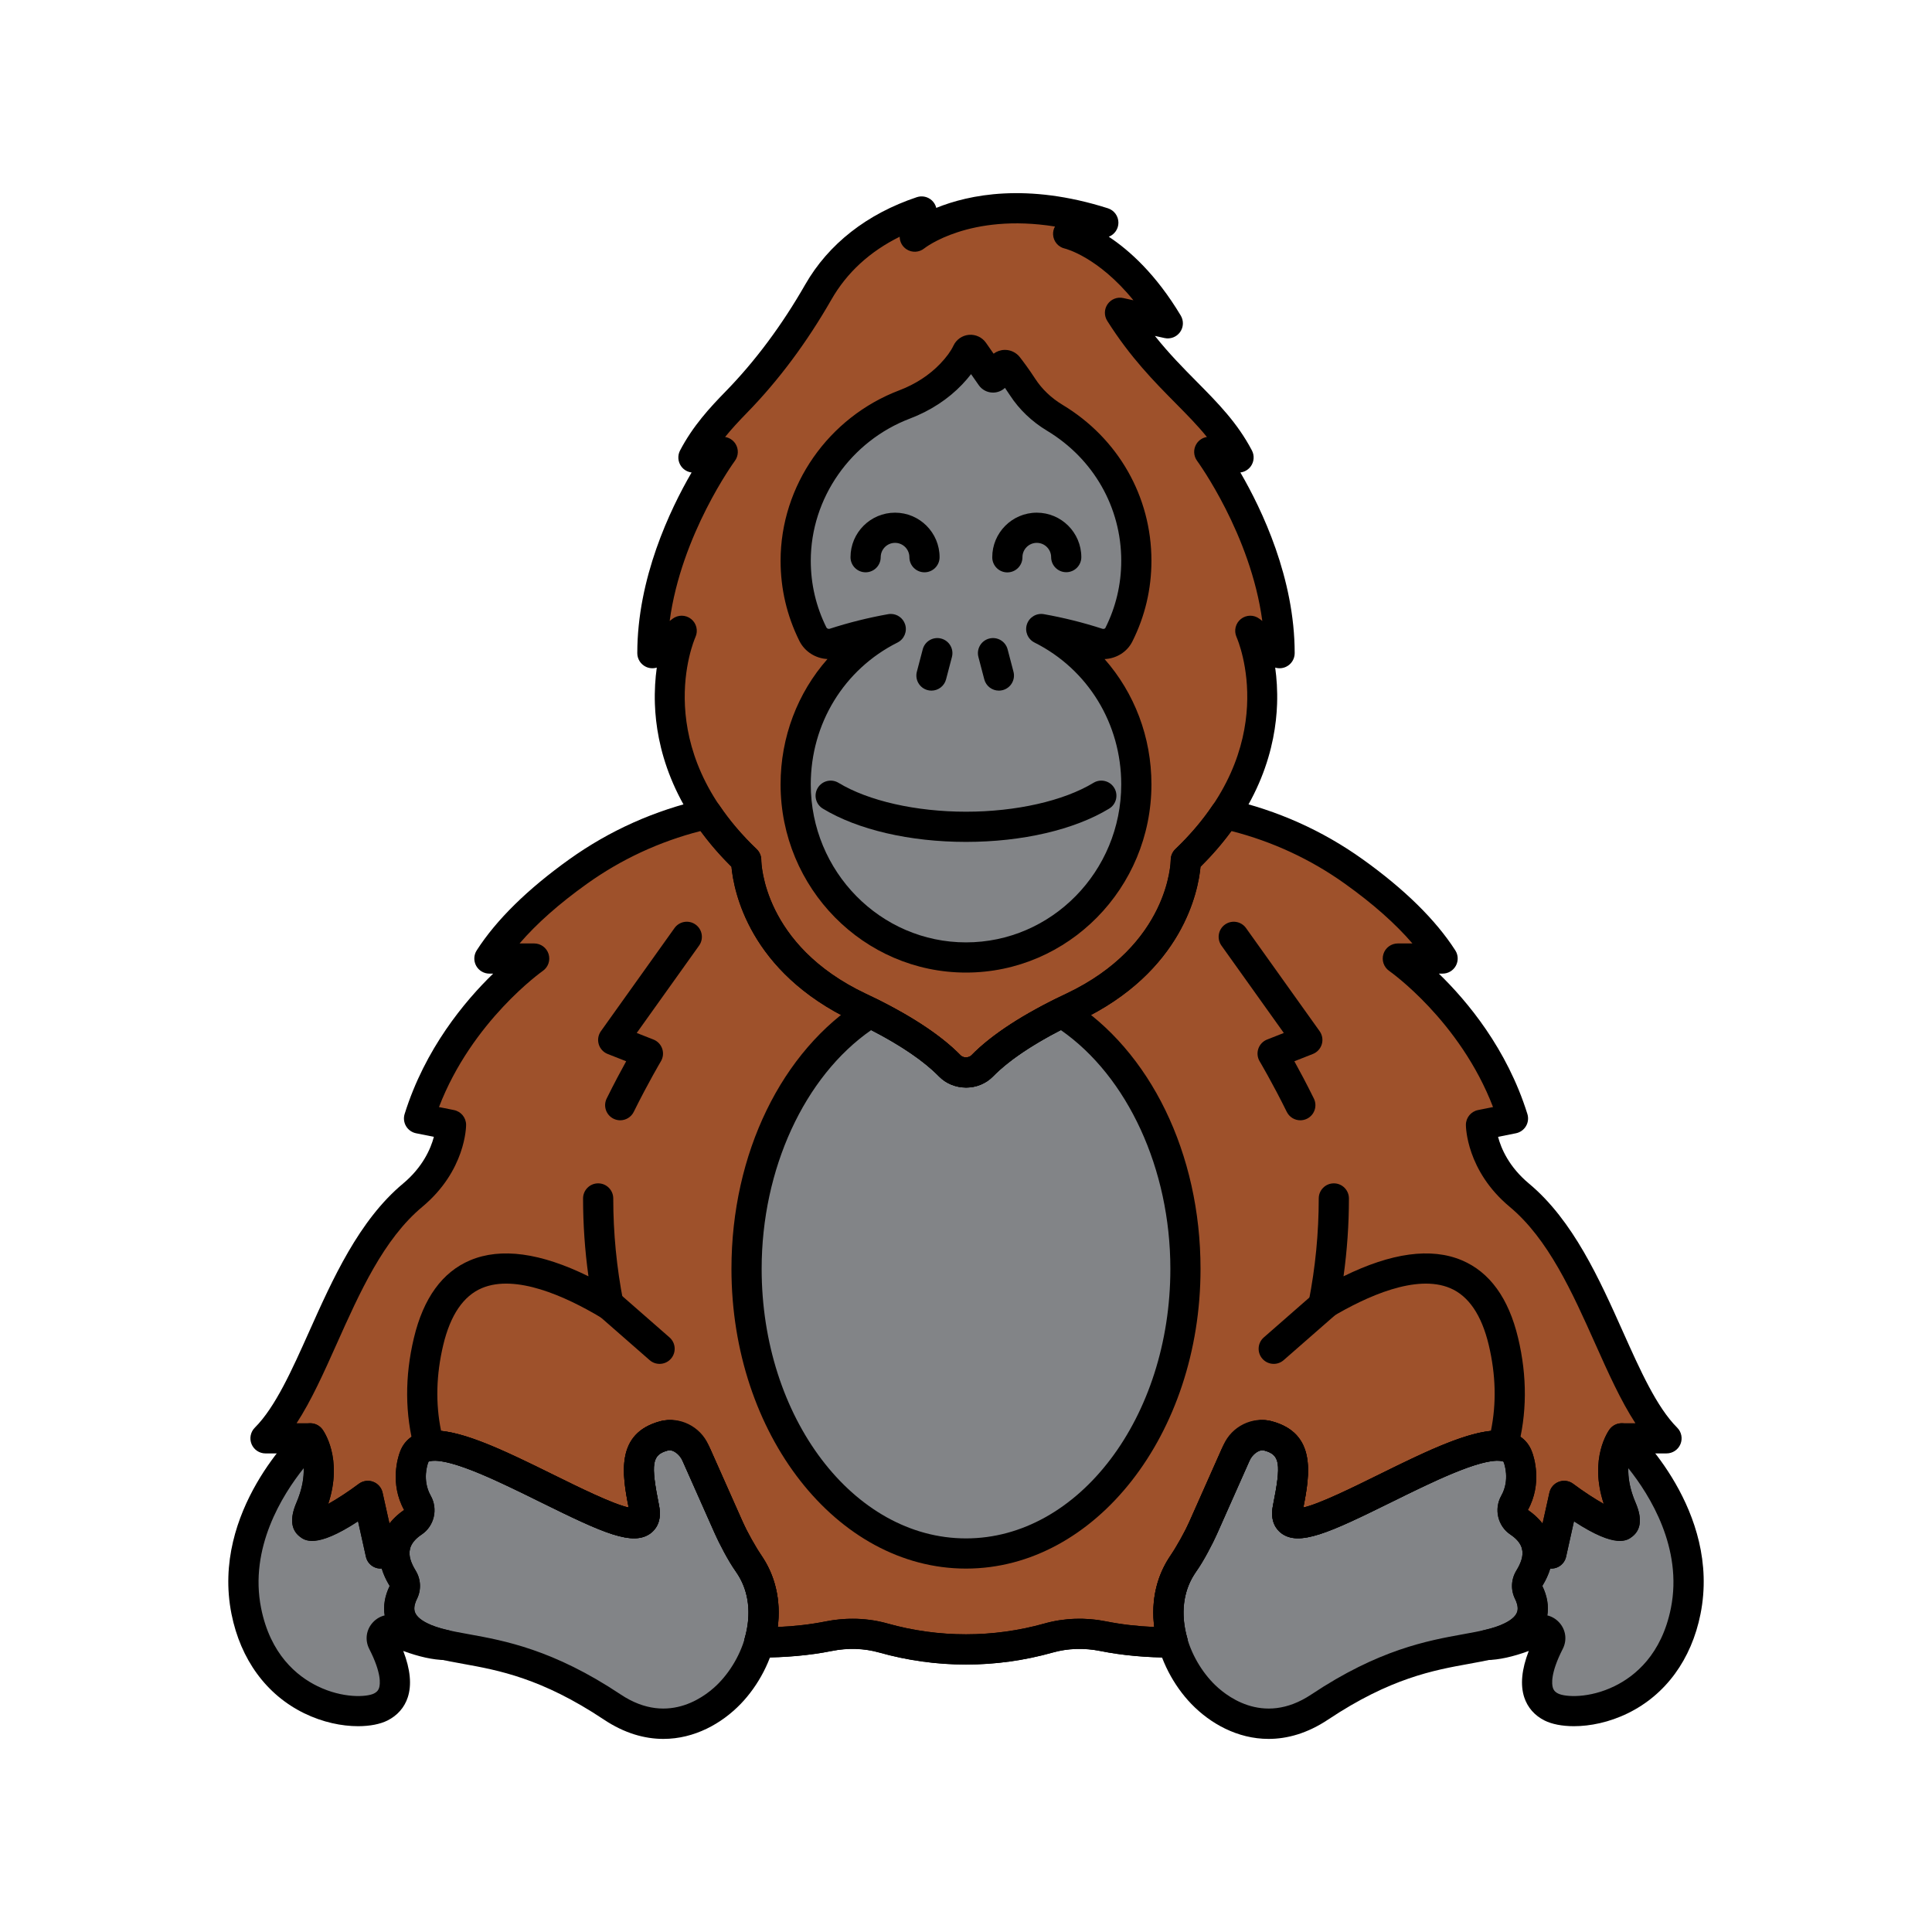 <svg enable-background="new 0 0 512 512" height="100" viewBox="-32 -32 320 320" width="100" xmlns="http://www.w3.org/2000/svg"><path d="m236.609 206.235h7.417c-8.477-8.477-12.161-30.09-24.371-40.265-6.358-5.298-6.358-11.656-6.358-11.656l5.298-1.06c-5.298-16.954-19.073-26.49-19.073-26.49h7.417c-3.528-5.488-9.085-10.395-14.689-14.401-6.443-4.606-13.714-7.821-21.357-9.548-1.7 2.526-3.82 5.086-6.487 7.63 0 0 0 15.533-18.745 24.404-5.008 2.37-11.072 5.702-14.982 9.697-.684.698-1.642 1.087-2.644 1.087h-.035-.037c-1.002 0-1.96-.388-2.644-1.087-3.91-3.995-9.974-7.327-14.982-9.697-18.745-8.872-18.745-24.404-18.745-24.404-2.667-2.544-4.787-5.104-6.487-7.63-7.643 1.727-14.914 4.942-21.357 9.548-5.603 4.006-11.161 8.913-14.688 14.401h7.417s-13.775 9.537-19.073 26.49l5.298 1.06s0 6.358-6.358 11.656c-12.21 10.175-15.894 31.788-24.371 40.265h7.417s3.179 4.239 0 11.656 9.536-2.119 9.536-2.119l2.119 9.536 2.345-.902c.31-2.038 1.749-3.444 3.054-4.315 1.037-.692 1.309-2.072.699-3.16-2.092-3.731-.578-7.517-.578-7.517.384-1.153 1.273-1.739 2.521-1.913 9.064-1.267 37.488 19.705 35.625 10.39-1.191-5.956-2.127-10.634 3.312-12.075 2.046-.542 4.173.572 5.032 2.506l5.654 12.723c.804 1.81 2.422 4.598 3.507 6.255 2.484 3.792 2.769 8.433 1.526 12.75 3.846.005 7.756-.286 11.5-1.039 2.999-.603 6.087-.544 9.031.287 4.411 1.245 9.004 1.905 13.724 1.905 4.719 0 9.313-.659 13.724-1.905 2.943-.831 6.032-.89 9.03-.287 3.744.753 7.655 1.044 11.5 1.039-1.243-4.316-.958-8.957 1.526-12.75 1.085-1.657 2.703-4.446 3.507-6.255l5.654-12.723c.859-1.934 2.987-3.048 5.032-2.506 5.439 1.441 4.503 6.119 3.312 12.075-1.863 9.314 26.561-11.657 35.625-10.39 1.247.174 2.136.76 2.521 1.913 0 0 1.514 3.785-.577 7.517-.609 1.087-.338 2.469.699 3.161 1.305.871 2.744 2.277 3.054 4.315l2.345.902 2.119-9.536s12.715 9.536 9.536 2.119.005-11.657.005-11.657z" fill="#9e512b"/><path d="m179.942 76.184c0-17.594-11.651-33.336-11.651-33.336l4.854.926c-4.499-8.582-12.334-12.398-19.64-23.967l7.921 1.743c-7.766-12.963-16.504-14.815-16.504-14.815l5.825-1.852c-20.388-6.482-31.23 2.315-31.23 2.315l1.133-4.167c-9.281 3.098-14.346 8.521-17.105 13.339-3.754 6.555-8.209 12.719-13.543 18.187-2.78 2.85-5.258 5.613-7.147 9.217l4.854-.926s-11.651 15.742-11.651 33.336l4.854-3.704s-8.738 19.446 10.68 37.966c0 0 0 15.533 18.745 24.404 5.008 2.37 11.072 5.702 14.982 9.696.684.699 1.642 1.087 2.644 1.087h.037.037c1.002 0 1.96-.388 2.644-1.087 3.91-3.995 9.974-7.327 14.982-9.696 18.745-8.871 18.745-24.404 18.745-24.404 19.418-18.52 10.68-37.966 10.68-37.966z" fill="#9e512b"/><g fill="#828487"><path d="m221.295 229.431c3.032-4.934.446-7.88-1.739-9.339-1.029-.687-1.343-2.034-.73-3.108 2.136-3.748.607-7.57.607-7.57-3.179-9.536-40.265 19.073-38.146 8.477 1.186-5.932 2.119-10.596-3.247-12.058-2.217-.604-4.459 1.051-5.392 3.15l-5.36 12.061c-.738 1.66-2.111 4.292-3.172 5.767-8.858 12.305 6.659 34.467 22.469 23.927 16.209-10.806 25.43-8.477 31.788-11.656 4.54-2.27 3.677-5.621 2.812-7.352-.368-.734-.32-1.598.11-2.299z"/><path d="m34.705 229.431c-3.032-4.934-.446-7.88 1.739-9.339 1.029-.687 1.343-2.034.73-3.108-2.136-3.748-.607-7.57-.607-7.57 3.179-9.536 40.265 19.073 38.146 8.477-1.186-5.932-2.119-10.596 3.247-12.058 2.217-.604 4.459 1.051 5.392 3.15l5.36 12.061c.738 1.66 2.111 4.292 3.172 5.767 8.858 12.305-6.659 34.467-22.469 23.927-16.209-10.806-25.43-8.477-31.788-11.656-4.54-2.27-3.677-5.621-2.812-7.352.368-.734.32-1.598-.11-2.299z"/><path d="m236.609 206.235s-3.179 4.238 0 11.656c3.179 7.417-9.536-2.119-9.536-2.119l-2.119 9.536-2.345-.902c.209 1.375-.091 3.036-1.313 5.025-.431.701-.478 1.565-.11 2.3.865 1.73 1.729 5.081-2.812 7.352-1.252.626-2.617 1.037-4.123 1.379 2.74-.05 6.011-1.223 8.567-2.373 1.19-.535 2.393.724 1.799 1.885-1.882 3.682-3.559 8.816.338 10.765 4.238 2.119 19.073 0 22.252-15.894 3.177-15.895-10.598-28.61-10.598-28.61z"/><path d="m33.183 238.088c2.556 1.15 5.827 2.323 8.567 2.373-1.506-.341-2.871-.753-4.123-1.379-4.54-2.27-3.677-5.621-2.812-7.352.368-.736.32-1.599-.11-2.3-1.222-1.989-1.522-3.65-1.313-5.025l-2.345.902-2.119-9.536s-12.715 9.536-9.536 2.119 0-11.656 0-11.656-13.776 12.716-10.597 28.61 18.013 18.013 22.252 15.894c3.897-1.949 2.22-7.083.338-10.765-.594-1.161.609-2.42 1.798-1.885z"/><path d="m140.463 72.187c3.196.569 6.316 1.351 9.345 2.332 1.361.441 2.881-.139 3.502-1.376 1.858-3.699 2.902-7.865 2.902-12.27 0-10.018-5.4-18.791-13.491-23.668-2.167-1.306-4.005-3.038-5.357-5.115-.986-1.514-1.886-2.715-2.425-3.406-.253-.324-.763-.308-.998.028l-1.156 1.653c-.148.212-.474.212-.622 0l-2.908-4.161c-.27-.387-.869-.328-1.068.096-.582 1.245-1.514 2.476-2.629 3.648-2.117 2.225-4.785 3.922-7.713 5.033-10.563 4.01-18.058 14.088-18.058 25.892 0 4.362 1.024 8.488 2.847 12.16.636 1.281 2.152 1.94 3.559 1.484 3.028-.981 6.147-1.763 9.343-2.331-9.329 4.678-15.749 14.438-15.749 25.726 0 15.836 12.631 28.674 28.212 28.674s28.212-12.838 28.212-28.674c.001-11.287-6.42-21.047-15.748-25.725z"/><path d="m143.864 135.724c-4.601 2.288-9.731 5.295-13.184 8.823-.684.698-1.642 1.087-2.644 1.087h-.036-.037c-1.002 0-1.96-.388-2.644-1.087-3.452-3.527-8.582-6.535-13.183-8.823-12.125 7.643-20.484 23.77-20.484 42.432 0 26.042 16.273 47.152 36.347 47.152s36.347-21.111 36.347-47.152c.001-18.663-8.357-34.79-20.482-42.432z"/></g><path d="m178.12 256.018c-5.15 0-9.668-2.551-12.801-5.798-5.867-6.082-8.994-16.865-3.232-24.869.899-1.249 2.189-3.687 2.917-5.322l5.36-12.06c1.311-2.948 4.684-5.541 8.332-4.547 7.318 1.994 6.289 8.663 5.179 14.273 2.608-.562 8.347-3.396 12.33-5.363 10.838-5.351 18.271-8.72 22.66-6.89 1.412.589 2.422 1.672 2.923 3.134.26.705 1.715 5.118-.72 9.521 4.45 3.045 5.343 7.739 2.389 12.59.817 1.666 1.097 3.381.809 4.965-.3 1.646-1.371 3.965-4.774 5.667-2.461 1.231-5.133 1.714-8.227 2.273-5.779 1.045-12.973 2.346-23.293 9.226-3.404 2.269-6.743 3.199-9.852 3.2zm-1.006-47.808c-.766 0-1.726.763-2.182 1.789l-5.36 12.061c-.679 1.528-2.152 4.442-3.428 6.212-4.177 5.803-1.688 13.851 2.773 18.476 1.759 1.822 8.126 7.346 16.28 1.91 11.183-7.455 19.271-8.918 25.177-9.986 2.827-.511 5.06-.915 6.88-1.825 1.249-.625 1.953-1.328 2.092-2.09.129-.709-.194-1.499-.398-1.907-.755-1.513-.673-3.279.217-4.728 1.614-2.627 1.316-4.407-.997-5.951-2.102-1.403-2.767-4.225-1.515-6.425 1.498-2.627.469-5.376.458-5.403-.018-.045-.035-.092-.051-.138-.027-.083-.05-.112-.05-.112-.008-.006-1.06-.753-6.058 1.038-3.732 1.338-8.207 3.547-12.534 5.684-10.226 5.049-15.273 7.377-18.227 5.109-.732-.562-1.882-1.897-1.356-4.524 1.413-7.065 1.195-8.434-1.453-9.155-.085-.023-.175-.035-.268-.035zm44.181 21.221h.01z"/><path d="m77.88 256.018c-3.109 0-6.448-.93-9.852-3.199-10.32-6.88-17.514-8.181-23.293-9.226-3.094-.56-5.766-1.042-8.227-2.273-3.403-1.702-4.475-4.021-4.774-5.667-.288-1.583-.009-3.298.809-4.965-2.954-4.852-2.062-9.545 2.389-12.59-2.435-4.402-.979-8.815-.72-9.521.501-1.462 1.511-2.545 2.923-3.134 4.389-1.832 11.821 1.539 22.66 6.89 3.983 1.967 9.722 4.8 12.33 5.363-1.11-5.61-2.14-12.28 5.178-14.273 3.647-.997 7.022 1.599 8.333 4.547l5.36 12.062c.726 1.631 2.014 4.068 2.916 5.321 5.763 8.005 2.636 18.788-3.231 24.87-3.133 3.243-7.652 5.794-12.801 5.795zm-41.045-27.896c.89 1.448.972 3.215.218 4.726-.205.41-.528 1.2-.399 1.909.139.762.843 1.465 2.092 2.09 1.82.91 4.053 1.313 6.88 1.825 5.905 1.068 13.994 2.531 25.177 9.986 8.151 5.434 14.522-.088 16.28-1.91 4.462-4.625 6.95-12.673 2.772-18.477-1.278-1.776-2.75-4.688-3.428-6.212l-5.359-12.061c-.512-1.15-1.649-1.971-2.451-1.753-2.647.722-2.865 2.09-1.452 9.155.525 2.626-.624 3.962-1.356 4.524-2.953 2.268-7.999-.06-18.227-5.109-4.327-2.137-8.802-4.346-12.534-5.684-4.992-1.79-6.045-1.047-6.059-1.037s-.021.029-.049.11c-.016.046-.033.093-.051.138-.035.092-1.028 2.796.457 5.403 1.253 2.2.588 5.022-1.514 6.425-2.313 1.545-2.611 3.325-.997 5.952z"/><path d="m128 243.702c-4.85 0-9.685-.669-14.37-1.989-2.49-.702-5.221-.789-7.892-.251-3.617.727-7.641 1.065-11.996 1.088-.785-.001-1.523-.371-1.995-.998s-.621-1.439-.404-2.194c1.196-4.153.667-8.091-1.488-11.086-1.278-1.776-2.75-4.688-3.428-6.212l-5.359-12.061c-.512-1.15-1.649-1.971-2.451-1.753-2.647.722-2.865 2.09-1.452 9.155.525 2.627-.624 3.962-1.356 4.524-2.953 2.267-7.999-.06-18.225-5.105-6.597-3.256-14.781-7.31-18.149-6.843-1.236.17-2.426-.604-2.757-1.817-1.614-5.901-1.655-12.146-.122-18.56 1.573-6.585 4.708-10.911 9.317-12.855 5.087-2.146 11.663-1.252 19.595 2.651-.594-4.271-.894-8.59-.894-12.896 0-1.381 1.119-2.5 2.5-2.5s2.5 1.119 2.5 2.5c0 5.72.559 11.463 1.66 17.07.19.968-.207 1.958-1.014 2.526-.808.569-1.873.608-2.72.103-5.891-3.513-14.088-7.208-19.685-4.847-3.062 1.292-5.214 4.458-6.397 9.41-1.176 4.92-1.295 9.702-.358 14.243 4.855.479 11.628 3.822 18.736 7.33 3.983 1.966 9.722 4.798 12.329 5.36-1.11-5.611-2.141-12.281 5.178-14.275 3.647-.997 7.022 1.599 8.333 4.547l5.36 12.062c.726 1.631 2.014 4.068 2.916 5.321 2.477 3.441 3.473 7.662 2.91 12.134 2.84-.126 5.497-.436 7.93-.925 3.447-.691 6.984-.574 10.233.341 8.49 2.391 17.539 2.391 26.029 0 3.249-.917 6.788-1.033 10.232-.341 2.434.489 5.091.799 7.931.925-.562-4.473.434-8.693 2.909-12.134.899-1.249 2.189-3.687 2.917-5.322l5.36-12.06c1.311-2.948 4.684-5.541 8.332-4.547 7.319 1.994 6.289 8.664 5.179 14.275 2.607-.562 8.345-3.394 12.328-5.36 7.108-3.509 13.882-6.851 18.737-7.331.937-4.542.817-9.323-.358-14.243-1.184-4.953-3.336-8.119-6.397-9.41-5.594-2.359-13.793 1.333-19.686 4.847-.847.505-1.912.466-2.72-.103-.807-.568-1.204-1.558-1.014-2.526 1.103-5.61 1.661-11.353 1.661-17.07 0-1.381 1.119-2.5 2.5-2.5s2.5 1.119 2.5 2.5c0 4.305-.3 8.624-.895 12.896 7.934-3.903 14.509-4.798 19.597-2.651 4.608 1.944 7.743 6.269 9.316 12.854 1.533 6.414 1.492 12.659-.122 18.56-.331 1.213-1.524 1.986-2.757 1.817-3.345-.467-11.553 3.586-18.15 6.843-10.227 5.048-15.274 7.37-18.224 5.105-.732-.562-1.882-1.897-1.356-4.524 1.413-7.065 1.195-8.434-1.453-9.155-.797-.217-1.938.604-2.45 1.754l-5.36 12.061c-.679 1.528-2.152 4.442-3.428 6.212-2.154 2.995-2.684 6.932-1.487 11.085.217.754.067 1.567-.404 2.194-.491.653-1.276.998-2.092.998-4.306 0-8.308-.366-11.899-1.088-2.668-.538-5.399-.451-7.892.251-4.684 1.321-9.519 1.99-14.369 1.99z"/><path d="m228.691 253.912c-1.975 0-3.673-.346-4.856-.938-1.651-.826-2.817-2.153-3.371-3.838-.68-2.069-.428-4.646.746-7.686-2.619.967-4.937 1.475-6.914 1.511-1.285.054-2.373-.926-2.527-2.199-.154-1.272.679-2.456 1.929-2.739 1.524-.346 2.622-.708 3.558-1.176 1.249-.625 1.953-1.328 2.092-2.09.129-.709-.194-1.499-.398-1.907-.755-1.513-.673-3.279.217-4.728.787-1.28 1.114-2.404.972-3.341-.134-.88.211-1.766.905-2.324.594-.477 1.369-.651 2.094-.496l1.497-6.733c.185-.829.776-1.507 1.573-1.802.794-.296 1.687-.165 2.367.344 1.705 1.278 3.572 2.491 5.063 3.327-2.508-7.587.819-12.158.973-12.363.425-.566 1.068-.925 1.773-.99.701-.062 1.402.173 1.922.653.604.558 14.767 13.863 11.352 30.936-1.508 7.54-5.781 13.377-12.034 16.435-3.091 1.512-6.265 2.144-8.933 2.144zm-4.41-18.351c.712.169 1.377.545 1.916 1.111 1.151 1.209 1.404 2.952.644 4.438-2.061 4.032-1.824 5.864-1.627 6.465.098.295.274.635.857.927 1.181.59 5.138.838 9.354-1.225 3.41-1.668 7.797-5.264 9.329-12.924 1.987-9.94-3.49-18.711-7.053-23.171-.056 1.469.204 3.386 1.206 5.723 1.099 2.565.918 4.446-.539 5.591-.837.657-2.661 2.092-9.67-2.517l-1.305 5.871c-.158.71-.617 1.316-1.259 1.661-.421.226-.892.325-1.359.291-.285.948-.725 1.912-1.318 2.885.802 1.634 1.086 3.316.824 4.874zm10.339-15.759h.011z"/><path d="m128 243.702c-4.861 0-9.707-.672-14.403-1.999-2.499-.705-5.143-.788-7.858-.242-3.591.722-7.598 1.088-11.909 1.088-.806.007-1.593-.347-2.082-.998-.472-.627-.621-1.44-.404-2.194 1.14-3.957.708-7.752-1.215-10.688-1.152-1.759-2.841-4.673-3.701-6.61l-5.653-12.722c-.377-.848-1.282-1.322-2.107-1.105-2.694.714-2.919 2.085-1.502 9.168.525 2.627-.624 3.962-1.356 4.524-2.95 2.268-7.998-.058-18.224-5.105-6.598-3.256-14.802-7.312-18.15-6.843-.349.048-.453.131-.454.131-.001.003-.02.034-.04.096-.016.047-.032.093-.051.139-.034.091-1.019 2.77.437 5.366 1.25 2.23.595 5.068-1.491 6.461-.8.533-1.79 1.419-1.971 2.611-.135.888-.735 1.635-1.574 1.958l-2.345.902c-.678.262-1.439.213-2.079-.13-.642-.344-1.101-.95-1.259-1.661l-1.306-5.874c-7.027 4.601-8.902 3.121-9.669 2.52-1.457-1.145-1.638-3.026-.539-5.591 1.716-4.004 1.255-6.776.762-8.171h-5.881c-1.011 0-1.923-.609-2.31-1.543s-.173-2.009.542-2.724c3.394-3.395 6.118-9.482 9.003-15.927 3.861-8.629 8.239-18.41 15.535-24.491 3.293-2.744 4.601-5.809 5.119-7.753l-2.949-.59c-.695-.139-1.299-.567-1.66-1.176-.361-.61-.447-1.345-.235-2.021 3.378-10.812 9.961-18.689 14.663-23.245h-.624c-.914 0-1.756-.5-2.194-1.302s-.403-1.78.092-2.55c3.249-5.054 8.409-10.129 15.337-15.083 6.683-4.777 14.172-8.125 22.26-9.953 1.009-.229 2.048.187 2.625 1.042 1.698 2.523 3.764 4.952 6.139 7.216.494.472.774 1.125.774 1.809.006.56.339 14.11 17.315 22.145 7.056 3.339 12.338 6.774 15.699 10.208.208.213.521.335.856.335.41 0 .723-.123.932-.336 3.358-3.433 8.641-6.867 15.698-10.208 17.117-8.101 17.315-22.005 17.315-22.145 0-.684.28-1.337.774-1.809 2.375-2.265 4.44-4.693 6.139-7.216.577-.855 1.615-1.271 2.625-1.042 8.088 1.827 15.577 5.176 22.26 9.953 6.925 4.951 12.085 10.025 15.337 15.083.495.769.53 1.747.092 2.55s-1.279 1.302-2.194 1.302h-.622c4.702 4.556 11.285 12.433 14.663 23.245.212.676.126 1.411-.235 2.021-.361.609-.965 1.037-1.66 1.176l-2.962.592c.508 1.936 1.809 4.981 5.132 7.751 7.296 6.081 11.674 15.861 15.535 24.491 2.885 6.445 5.609 12.532 9.003 15.927.715.715.929 1.79.542 2.724-.387.935-1.299 1.543-2.31 1.543h-5.881c-.493 1.395-.954 4.167.762 8.171 1.099 2.564.918 4.446-.539 5.591-.766.601-2.646 2.08-9.669-2.52l-1.306 5.874c-.158.71-.617 1.316-1.259 1.661-.641.344-1.401.393-2.079.13l-2.345-.902c-.839-.322-1.439-1.07-1.574-1.958-.181-1.192-1.171-2.078-1.97-2.61-2.087-1.394-2.742-4.232-1.492-6.462 1.467-2.617.447-5.339.437-5.366-.019-.046-.035-.092-.051-.139-.021-.062-.038-.092-.044-.099-.001 0-.108-.08-.45-.128-3.341-.46-11.551 3.586-18.15 6.843-10.227 5.048-15.274 7.37-18.224 5.105-.732-.562-1.882-1.897-1.356-4.524 1.417-7.083 1.192-8.455-1.502-9.168-.826-.22-1.73.256-2.107 1.105l-5.654 12.723c-.86 1.938-2.548 4.852-3.699 6.61-1.924 2.936-2.355 6.731-1.216 10.688.217.754.067 1.567-.404 2.194-.489.65-1.304.996-2.082.998-4.312 0-8.318-.366-11.91-1.088-2.672-.538-5.391-.455-7.857.242-4.7 1.327-9.546 1.999-14.406 1.999zm-18.78-7.59c1.963 0 3.898.26 5.736.779 8.507 2.402 17.577 2.403 26.088 0 3.228-.911 6.756-1.025 10.203-.333 2.432.489 5.09.799 7.933.925-.524-4.214.332-8.229 2.511-11.555 1.058-1.616 2.587-4.265 3.312-5.9l5.655-12.723c1.362-3.069 4.781-4.751 7.957-3.908 7.408 1.963 6.375 8.662 5.26 14.296 2.607-.562 8.345-3.394 12.328-5.359 8.326-4.109 16.197-7.984 21.055-7.312 2.247.314 3.854 1.575 4.531 3.553.26.707 1.712 5.118-.722 9.52.976.667 1.788 1.426 2.425 2.259l1.14-5.127c.185-.829.776-1.507 1.572-1.802.797-.296 1.688-.165 2.368.344 1.705 1.278 3.572 2.492 5.064 3.328-2.508-7.587.819-12.159.973-12.364.472-.629 1.213-1 2-1h2.267c-2.431-3.728-4.498-8.346-6.648-13.152-3.818-8.531-7.767-17.353-14.173-22.692-7.175-5.979-7.257-13.269-7.257-13.576 0-1.192.841-2.218 2.01-2.452l2.485-.497c-5.493-14.316-17.069-22.46-17.192-22.545-.899-.623-1.289-1.757-.964-2.801.326-1.043 1.293-1.754 2.387-1.754h2.418c-2.814-3.275-6.545-6.58-11.144-9.867-5.688-4.067-12.019-7.007-18.834-8.753-1.503 2.054-3.218 4.037-5.118 5.918-.369 3.972-2.896 17.398-20.114 25.546-6.521 3.086-11.319 6.176-14.264 9.186-1.145 1.168-2.759 1.838-4.431 1.838-1.746 0-3.36-.67-4.504-1.838-2.946-3.01-7.745-6.101-14.265-9.186-17.218-8.148-19.745-21.575-20.114-25.546-1.9-1.882-3.615-3.865-5.118-5.918-6.815 1.746-13.146 4.686-18.834 8.753-4.6 3.289-8.33 6.593-11.144 9.867h2.418c1.094 0 2.061.711 2.387 1.754.325 1.044-.064 2.179-.964 2.801-.121.084-11.712 8.283-17.191 22.546l2.484.497c1.169.234 2.01 1.26 2.01 2.452 0 .308-.082 7.598-7.257 13.576-6.406 5.339-10.354 14.161-14.173 22.692-2.15 4.806-4.218 9.424-6.648 13.152h2.267c.787 0 1.528.371 2 1 .153.205 3.48 4.776.973 12.363 1.491-.836 3.358-2.049 5.063-3.327.681-.509 1.572-.64 2.367-.344.797.294 1.389.973 1.573 1.802l1.14 5.127c.638-.833 1.449-1.592 2.425-2.26-2.432-4.403-.98-8.812-.721-9.519.677-1.978 2.284-3.239 4.531-3.553 4.861-.675 12.729 3.201 21.055 7.312 3.983 1.966 9.721 4.798 12.328 5.36-1.115-5.635-2.148-12.334 5.26-14.297 3.18-.842 6.594.84 7.957 3.908l5.654 12.723c.727 1.635 2.256 4.284 3.314 5.9 2.178 3.325 3.034 7.339 2.51 11.555 2.842-.126 5.5-.436 7.932-.925 1.484-.298 2.984-.447 4.468-.447zm125.4-16.31h.011z"/><path d="m27.309 253.912c-2.668 0-5.841-.632-8.931-2.143-6.253-3.058-10.526-8.895-12.034-16.435-3.415-17.073 10.747-30.378 11.352-30.936.519-.479 1.221-.714 1.922-.653.705.064 1.349.424 1.773.99.153.205 3.48 4.776.973 12.364 1.492-.836 3.359-2.05 5.063-3.328.681-.509 1.572-.639 2.367-.345.797.294 1.389.973 1.573 1.802l1.497 6.733c.727-.155 1.5.019 2.094.496.694.558 1.039 1.443.905 2.324-.143.937.185 2.061.972 3.341.89 1.448.972 3.215.218 4.726-.205.41-.528 1.2-.399 1.909.139.762.843 1.465 2.092 2.09.936.468 2.033.831 3.558 1.176 1.25.283 2.083 1.466 1.929 2.739s-1.269 2.223-2.527 2.199c-1.979-.036-4.295-.543-6.914-1.511 1.174 3.039 1.426 5.616.746 7.686-.554 1.686-1.72 3.013-3.371 3.838-1.186.592-2.884.938-4.858.938zm-9.01-42.729c-3.562 4.458-9.041 13.23-7.053 23.171 1.532 7.66 5.919 11.256 9.329 12.924 4.215 2.062 8.173 1.813 9.354 1.225.583-.292.76-.632.857-.927.197-.601.434-2.433-1.628-6.465-.76-1.486-.507-3.229.645-4.438.538-.566 1.204-.942 1.916-1.112-.262-1.558.022-3.239.824-4.874-.594-.974-1.033-1.937-1.318-2.886-.468.035-.938-.064-1.359-.291-.642-.344-1.101-.95-1.259-1.661l-1.305-5.871c-7.009 4.608-8.833 3.175-9.67 2.517-1.457-1.145-1.638-3.026-.539-5.591 1.002-2.335 1.261-4.253 1.206-5.721zm13.859 29.185s.001.001.002.001c-.001 0-.002 0-.002-.001z"/><path d="m77.247 193.901c-.584 0-1.171-.204-1.646-.619l-8.477-7.417c-1.039-.909-1.145-2.489-.235-3.528.91-1.038 2.487-1.146 3.528-.235l8.477 7.417c1.039.909 1.145 2.489.235 3.528-.494.565-1.186.854-1.882.854z"/><path d="m178.971 193.901c-.696 0-1.389-.289-1.883-.854-.909-1.039-.804-2.618.235-3.527l8.478-7.417c1.041-.91 2.62-.803 3.528.235.909 1.039.804 2.618-.235 3.527l-8.478 7.417c-.474.415-1.061.619-1.645.619z"/><path d="m183.375 153.555c-.922 0-1.809-.512-2.244-1.394-2.345-4.752-4.473-8.339-4.494-8.375-.375-.63-.454-1.394-.217-2.087s.768-1.249 1.45-1.517l2.77-1.09-10.328-14.47c-.802-1.124-.541-2.685.583-3.487s2.685-.542 3.487.583l12.188 17.076c.447.626.58 1.424.362 2.162-.219.738-.766 1.334-1.482 1.616l-3.063 1.206c.855 1.546 2.009 3.696 3.229 6.17.61 1.238.103 2.737-1.136 3.348-.356.176-.734.259-1.105.259z"/><path d="m70.725 153.555c-.371 0-.749-.083-1.104-.259-1.238-.611-1.746-2.11-1.136-3.348 1.222-2.474 2.374-4.624 3.23-6.17l-3.064-1.206c-.717-.282-1.264-.878-1.482-1.617-.218-.738-.085-1.536.362-2.162l12.188-17.076c.803-1.125 2.363-1.385 3.487-.583s1.385 2.363.583 3.487l-10.327 14.47 2.77 1.09c.683.269 1.213.823 1.45 1.517s.158 1.458-.217 2.087c-.021.036-2.155 3.635-4.495 8.375-.437.883-1.324 1.395-2.245 1.395z"/><path d="m128.037 148.133c-1.746 0-3.36-.67-4.504-1.838-2.947-3.01-7.746-6.101-14.265-9.186-17.217-8.147-19.744-21.573-20.114-25.546-10.041-9.932-12.45-20.107-12.683-26.961-.075-2.235.068-4.266.312-6.026-.601.183-1.257.135-1.835-.151-.853-.422-1.392-1.29-1.392-2.241 0-12.392 5.394-23.734 8.996-29.928-.671-.082-1.292-.433-1.707-.993-.571-.771-.651-1.8-.206-2.65 2.134-4.07 4.91-7.074 7.572-9.802 4.878-5.001 9.307-10.951 13.162-17.684 3.843-6.711 10.234-11.715 18.483-14.469.876-.291 1.838-.079 2.509.554.356.336.599.762.711 1.221 5.405-2.192 14.994-4.203 28.427.066 1.037.33 1.742 1.293 1.742 2.382 0 1.036-.638 1.958-1.593 2.33 3.44 2.275 7.835 6.239 11.917 13.054.513.856.468 1.935-.115 2.745s-1.595 1.197-2.566.981l-1.598-.352c2.336 2.934 4.672 5.296 6.957 7.606 3.449 3.489 6.708 6.783 9.11 11.367.445.85.365 1.879-.206 2.65-.415.56-1.036.911-1.707.993 3.603 6.194 8.996 17.536 8.996 29.928 0 .951-.539 1.819-1.392 2.241-.577.287-1.234.334-1.835.151.244 1.761.388 3.791.312 6.026-.232 6.854-2.642 17.029-12.683 26.961-.37 3.973-2.897 17.398-20.114 25.546-6.52 3.086-11.319 6.176-14.264 9.186-1.141 1.169-2.755 1.839-4.427 1.839zm-47.125-78.153c.55 0 1.099.181 1.554.542.896.711 1.195 1.939.727 2.983-.319.725-7.7 18.131 10.125 35.132.494.472.774 1.125.774 1.809.006.56.339 14.11 17.315 22.144 7.056 3.339 12.337 6.773 15.698 10.208.209.213.521.335.857.335.41 0 .723-.123.932-.336 3.359-3.433 8.642-6.868 15.698-10.208 16.977-8.034 17.31-21.584 17.315-22.157.007-.674.286-1.331.774-1.796 17.825-17.001 10.444-34.408 10.121-35.14-.46-1.044-.157-2.271.739-2.977s2.153-.72 3.062-.027l.474.361c-1.911-14.323-10.698-26.385-10.798-26.52-.61-.828-.652-1.946-.104-2.817.392-.622 1.026-1.027 1.726-1.138-1.541-1.909-3.3-3.687-5.208-5.617-3.501-3.541-7.47-7.554-11.301-13.62-.539-.853-.513-1.946.067-2.771.579-.826 1.601-1.224 2.583-1.005l1.688.371c-5.855-7.199-11.264-8.543-11.328-8.557-1.11-.235-1.922-1.189-1.979-2.322-.023-.479.091-.94.312-1.338-14.163-2.268-21.56 3.55-21.645 3.619-.843.685-2.031.746-2.939.153-.716-.466-1.131-1.254-1.136-2.079-4.957 2.452-8.748 5.936-11.303 10.399-4.065 7.099-8.75 13.387-13.923 18.691-1.399 1.434-2.619 2.75-3.691 4.076.698.111 1.332.517 1.724 1.138.548.871.506 1.989-.104 2.817-.1.135-8.887 12.197-10.798 26.52l.474-.361c.45-.342.984-.512 1.518-.512z"/><path d="m134.849 62.807c-1.377 0-2.495-1.114-2.5-2.492-.014-4.067 3.284-7.387 7.352-7.4h.024c4.057 0 7.362 3.293 7.376 7.352.005 1.381-1.111 2.504-2.492 2.508-.002 0-.005 0-.008 0-1.377 0-2.495-1.114-2.5-2.492-.004-1.308-1.069-2.369-2.377-2.369-.002 0-.005 0-.008 0-1.31.004-2.371 1.073-2.367 2.383.005 1.381-1.111 2.504-2.492 2.508-.003.002-.005.002-.008.002z"/><path d="m121.124 62.791c-1.381 0-2.5-1.119-2.5-2.5 0-1.31-1.065-2.376-2.376-2.376s-2.376 1.066-2.376 2.376c0 1.381-1.119 2.5-2.5 2.5s-2.5-1.119-2.5-2.5c0-4.067 3.309-7.376 7.376-7.376s7.376 3.309 7.376 7.376c0 1.381-1.119 2.5-2.5 2.5z"/><path d="m128 129.088c-16.935 0-30.712-13.985-30.712-31.174 0-7.848 2.83-15.162 7.767-20.759-1.938-.087-3.762-1.203-4.658-3.009-2.062-4.153-3.108-8.619-3.108-13.271 0-12.418 7.905-23.763 19.67-28.229 2.648-1.004 4.995-2.532 6.789-4.418 1.019-1.07 1.751-2.075 2.178-2.986.468-1.002 1.448-1.686 2.558-1.782 1.112-.096 2.188.408 2.822 1.314l1.264 1.809c.513-.385 1.142-.611 1.799-.629.027 0 .056-.001.084-.001.957 0 1.871.443 2.458 1.196.604.774 1.536 2.023 2.549 3.58 1.134 1.741 2.666 3.2 4.554 4.338 9.205 5.548 14.7 15.197 14.7 25.809 0 4.699-1.066 9.205-3.168 13.391-.877 1.747-2.675 2.819-4.593 2.896 4.933 5.597 7.761 12.909 7.761 20.753-.002 17.187-13.779 31.172-30.714 31.172zm-12.461-59.401c1.06 0 2.026.677 2.371 1.713.391 1.179-.143 2.466-1.253 3.022-8.863 4.444-14.369 13.445-14.369 23.491 0 14.433 11.534 26.174 25.712 26.174s25.712-11.742 25.712-26.174c0-10.045-5.506-19.046-14.37-23.491-1.109-.557-1.643-1.844-1.252-3.022.393-1.179 1.588-1.892 2.811-1.674 3.272.582 6.528 1.395 9.678 2.415.236.078.455-.034.497-.119 1.75-3.484 2.637-7.234 2.637-11.147 0-8.844-4.592-16.891-12.282-21.527-2.539-1.531-4.612-3.513-6.161-5.892-.282-.433-.556-.838-.816-1.213-.528.497-1.234.783-1.978.783-.942 0-1.824-.459-2.361-1.229l-1.278-1.829c-.434.565-.922 1.134-1.465 1.705-2.307 2.426-5.294 4.378-8.638 5.647-9.836 3.734-16.444 13.2-16.444 23.555 0 3.874.87 7.591 2.587 11.048.081.165.314.29.55.218 3.148-1.02 6.403-1.832 9.675-2.414.145-.027.292-.04.437-.04zm20.454-39.545-.004.005c.001-.001.002-.003.004-.005zm-5.256-1.21c-.001.001-.002.002-.003.004zm-.284-1.573c0 .001-.001.003-.002.005.001-.001.002-.003.002-.005z"/><path d="m128 107.445c-9.298 0-17.94-2.009-23.711-5.511-1.181-.716-1.557-2.254-.84-3.435.717-1.18 2.255-1.556 3.434-.84 4.938 2.997 12.832 4.786 21.117 4.786s16.18-1.789 21.117-4.786c1.179-.717 2.717-.341 3.434.84s.341 2.718-.84 3.435c-5.771 3.503-14.413 5.511-23.711 5.511z"/><path d="m133.443 82.389c-1.109 0-2.122-.744-2.416-1.867l-.971-3.704c-.351-1.335.448-2.702 1.784-3.052 1.332-.352 2.702.449 3.052 1.785l.971 3.704c.351 1.335-.448 2.702-1.784 3.052-.212.055-.426.082-.636.082z"/><path d="m122.282 82.389c-.21 0-.423-.026-.636-.082-1.336-.35-2.135-1.717-1.784-3.052l.971-3.704c.35-1.335 1.714-2.136 3.052-1.785 1.336.35 2.135 1.717 1.784 3.052l-.971 3.704c-.294 1.123-1.307 1.867-2.416 1.867z"/><path d="m128 227.808c-21.421 0-38.848-22.274-38.848-49.652 0-19.06 8.296-36.129 21.65-44.547.737-.465 1.665-.512 2.445-.124 6.129 3.046 10.791 6.179 13.858 9.313.208.213.521.335.856.335.41 0 .723-.123.932-.336 3.064-3.132 7.728-6.265 13.856-9.312.78-.389 1.709-.341 2.446.124 13.354 8.418 21.65 25.487 21.65 44.547.003 27.378-17.424 49.652-38.845 49.652zm-15.697-89.197c-11.067 7.688-18.15 23.024-18.15 39.545 0 24.622 15.184 44.652 33.848 44.652s33.848-20.031 33.848-44.652c0-16.521-7.083-31.857-18.149-39.545-4.99 2.582-8.764 5.164-11.23 7.684-1.145 1.168-2.759 1.838-4.431 1.838-1.746 0-3.36-.67-4.504-1.838-2.47-2.522-6.244-5.103-11.232-7.684z"/></svg>